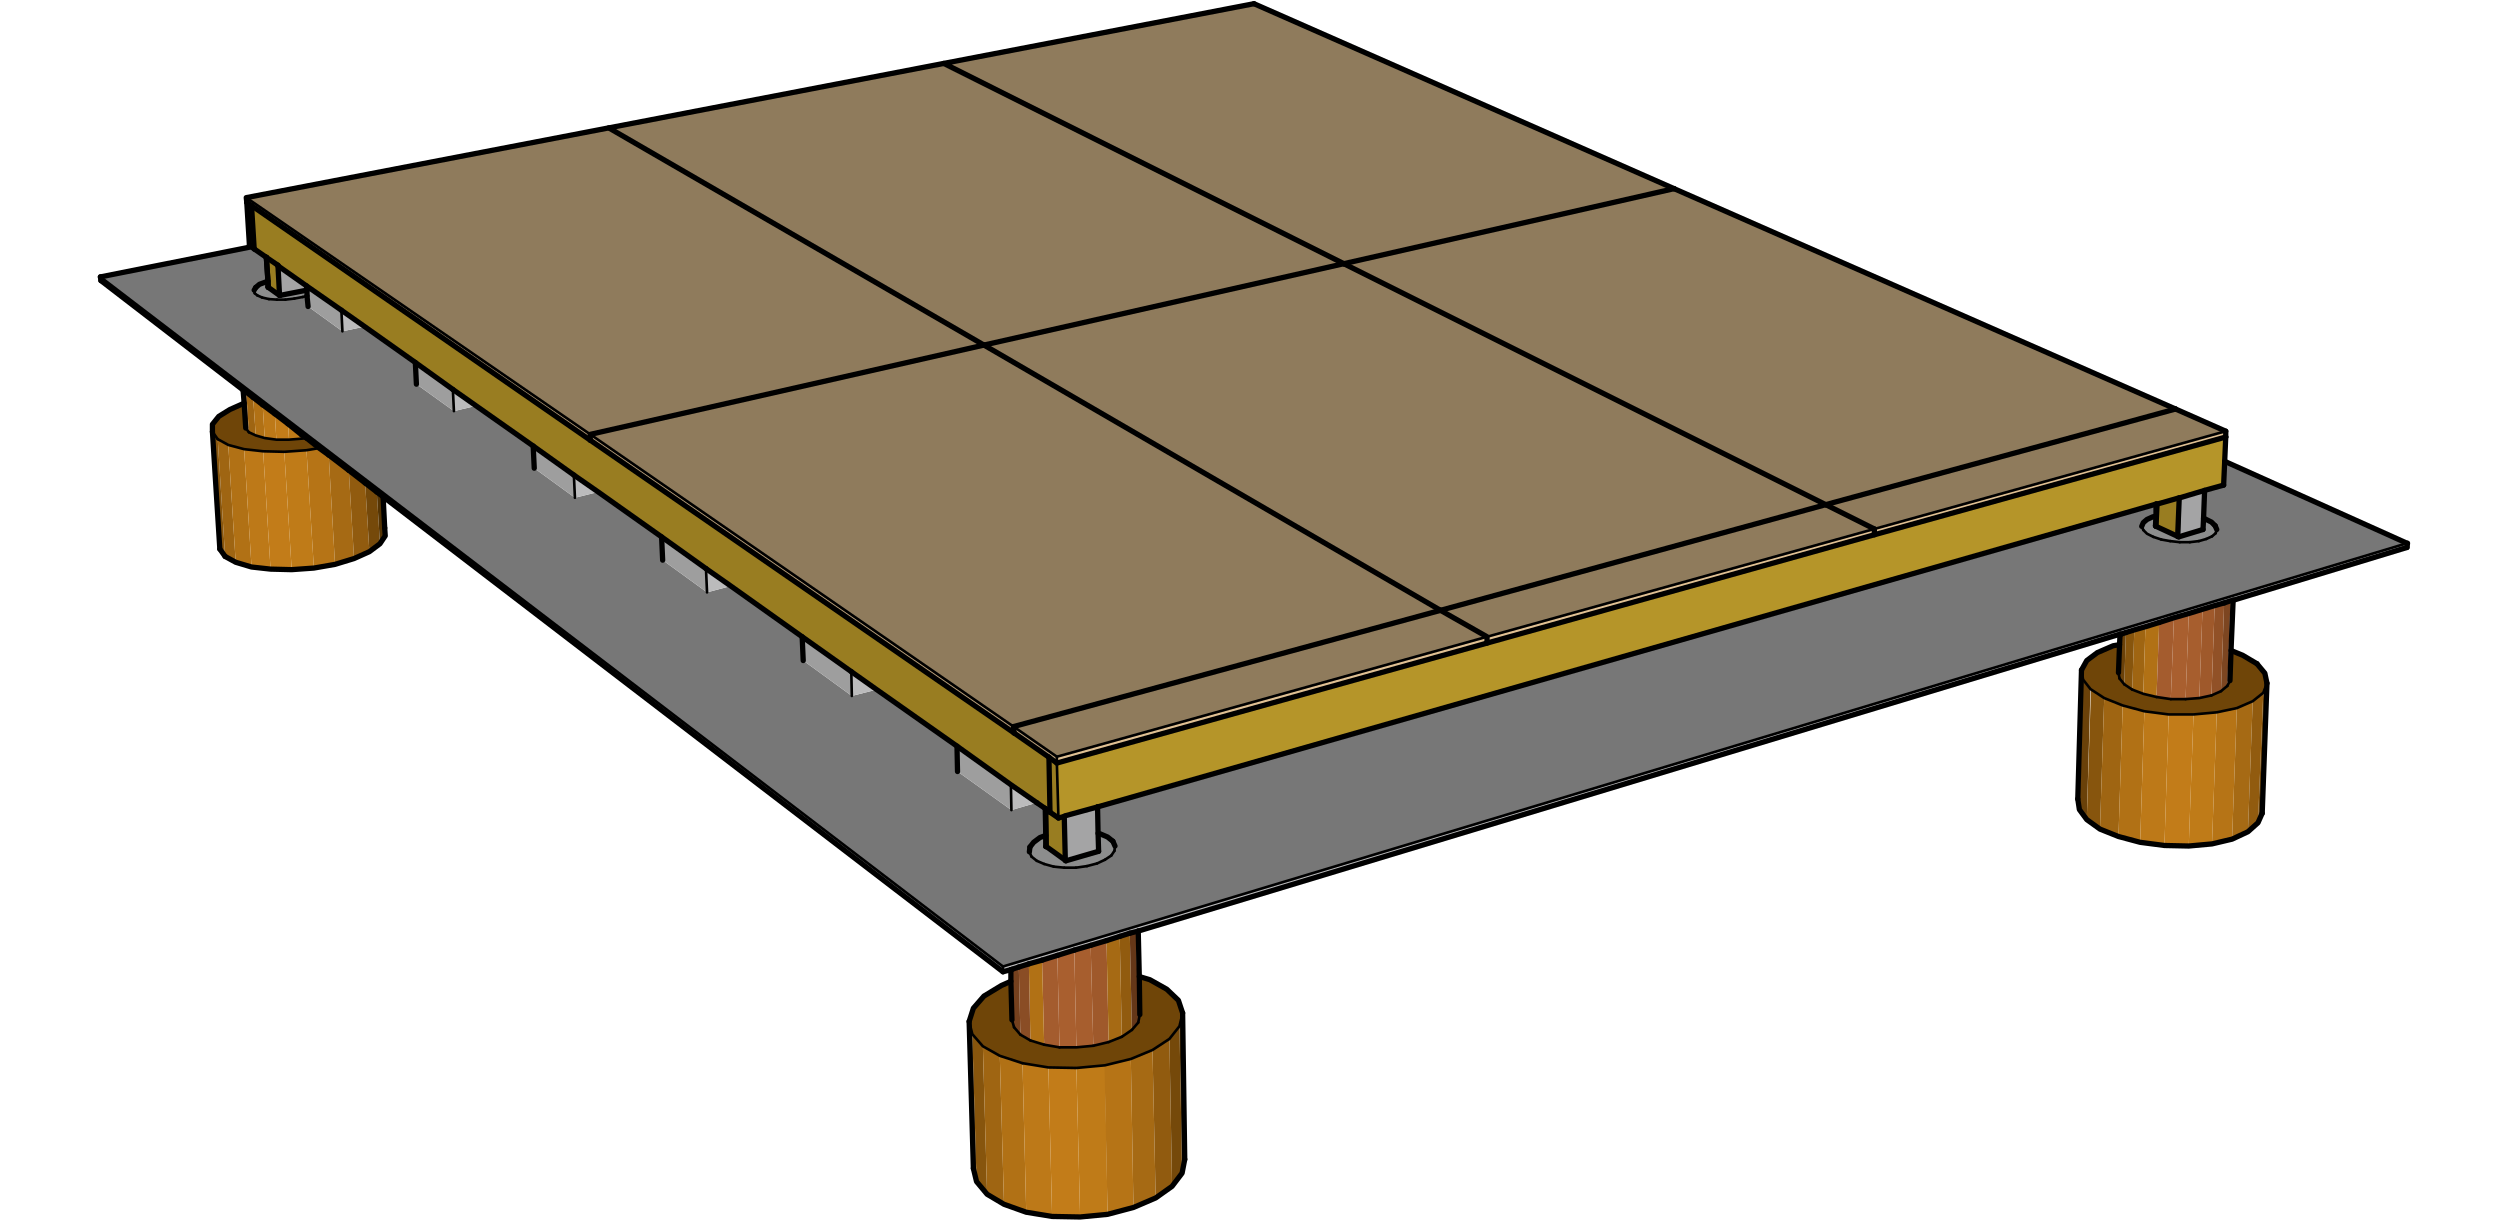 <?xml version="1.0" encoding="utf-8"?>
<!-- Generator: Adobe Illustrator 20.1.0, SVG Export Plug-In . SVG Version: 6.00 Build 0)  -->
<svg version="1.1" id="Layer_8_1_" xmlns="http://www.w3.org/2000/svg" xmlns:xlink="http://www.w3.org/1999/xlink" x="0px" y="0px"
	 viewBox="0 0 473.1 230.9" style="enable-background:new 0 0 473.1 230.9;" xml:space="preserve">
<style type="text/css">
	.st0{fill:#8C8D8D;}
	.st1{fill:#A4A4A5;}
	.st2{fill:#8A8A8B;}
	.st3{fill:#997D21;}
	.st4{fill:#777777;}
	.st5{fill:#BBBBBC;}
	.st6{fill:#9E9E9E;}
	.st7{fill:#BDA27C;}
	.st8{fill:#8F7B5C;}
	.st9{fill:#DFC093;}
	.st10{fill:#B59529;}
	.st11{fill:#543404;}
	.st12{fill:#6A4109;}
	.st13{fill:#87550D;}
	.st14{fill:#9F6512;}
	.st15{fill:#B17115;}
	.st16{fill:#BD7918;}
	.st17{fill:#C27C19;}
	.st18{fill:#BF7B18;}
	.st19{fill:#B67416;}
	.st20{fill:#A66A14;}
	.st21{fill:#915B0F;}
	.st22{fill:#75490A;}
	.st23{fill:#6F4508;}
	.st24{fill:#653718;}
	.st25{fill:#A95F2F;}
	.st26{fill:#915127;}
	.st27{fill:#A45C2E;}
	.st28{fill:#A75E2E;}
	.st29{fill:#9F592B;}
	.st30{fill:#7D4621;}
	.st31{fill:#8A4D25;}
	.st32{fill:#75411E;}
	.st33{fill:#5B3115;}
	.st34{fill:#49260E;}
	.st35{fill:none;stroke:#000000;stroke-width:0.5;stroke-linecap:round;stroke-linejoin:round;stroke-miterlimit:10;}
	.st36{fill:none;stroke:#000000;stroke-linecap:round;stroke-linejoin:round;stroke-miterlimit:10;}
</style>
<g>
	<g>
		<g>
			<polygon class="st0" points="201.7,162.9 207.9,161.1 207.8,157.7 208.2,157.8 209.6,158.4 210.6,159.2 211,160.1 210.9,161 
				210.3,161.9 209.1,162.7 207.6,163.4 205.7,163.9 203.6,164.2 201.4,164.2 199.4,164 197.6,163.5 196.2,162.9 195.2,162.1 
				194.8,161.2 194.9,160.3 195.6,159.4 196.8,158.5 197.9,158.1 197.9,160.2 198,160.2 201.6,162.8 			"/>
			<polygon class="st1" points="207.9,161.1 201.7,162.9 201.5,154.4 207.7,152.7 207.8,157.7 			"/>
			<polygon class="st2" points="197.9,158.1 197.9,160.2 198,160.2 197.9,153.1 197.8,153 			"/>
			<polygon class="st2" points="201.4,154.5 201.6,162.8 201.7,162.9 201.5,154.4 			"/>
			<polygon class="st3" points="201.6,162.8 198,160.2 197.9,153.1 198.7,153.7 200.3,154.8 201.4,154.5 			"/>
			<polygon class="st4" points="194.8,161.2 195.2,162.1 196.2,162.9 197.6,163.5 199.4,164 201.4,164.2 203.6,164.2 205.7,163.9 
				207.6,163.4 209.1,162.7 210.3,161.9 210.9,161 211,160.1 210.6,159.2 209.6,158.4 208.2,157.8 207.8,157.7 207.7,152.7 
				408,95.4 408,97.7 407.4,97.8 406.3,98.3 405.6,98.9 405.3,99.6 405.6,100.3 406.3,101 407.5,101.6 409,102.1 410.7,102.4 
				412.5,102.6 414.4,102.6 416.1,102.4 417.5,102 418.6,101.5 419.3,100.9 419.5,100.2 419.2,99.5 418.5,98.8 417.3,98.2 417,98.1 
				417.2,92.8 420.8,91.8 421,87.3 455.6,102.8 189.8,182.9 19,52.4 47.6,46.7 48.1,47.1 50.4,48.7 50.7,53.2 50.2,53.4 49.1,53.8 
				48.4,54.4 48.1,54.9 48.2,55.5 48.7,55.9 49.6,56.3 50.9,56.6 52.4,56.7 54,56.7 55.7,56.5 57.3,56.2 58.1,56 58.3,58 64.8,62.7 
				69,61.8 78.6,68.6 78.8,72.7 85.9,77.8 90.1,76.8 100.9,84.4 101.1,88.6 108.8,94.2 113.2,93.1 125.2,101.6 125.4,106 
				133.8,112.1 138.3,110.9 151.8,120.5 152,125 161.2,131.7 165.9,130.5 181.1,141.2 181.2,146 191.4,153.3 196.2,151.9 197.8,153 
				197.9,158.1 196.8,158.5 195.6,159.4 194.9,160.3 			"/>
			<polygon class="st0" points="406.3,101 405.6,100.3 405.3,99.6 405.6,98.9 406.3,98.3 407.4,97.8 408,97.7 407.9,99.5 408,99.6 
				412.1,101.5 412.3,101.6 416.9,100.2 417,98.1 417.3,98.2 418.5,98.8 419.2,99.5 419.5,100.2 419.3,100.9 418.6,101.5 417.5,102 
				416.1,102.4 414.4,102.6 412.5,102.6 410.7,102.4 409,102.1 407.5,101.6 			"/>
			<polygon class="st1" points="416.9,100.2 412.3,101.6 412.5,94.2 417.2,92.8 417,98.1 			"/>
			<polygon class="st2" points="408,95.4 408,97.7 407.9,99.5 408,99.6 408.2,95.4 			"/>
			<polygon class="st2" points="412.4,94.2 412.1,101.5 412.3,101.6 412.5,94.2 			"/>
			<polygon class="st3" points="412.1,101.5 408,99.6 408.2,95.4 412.4,94.2 			"/>
			<polygon class="st0" points="48.2,55.5 48.1,54.9 48.4,54.4 49.1,53.8 50.2,53.4 50.7,53.2 50.7,54.3 50.8,54.4 52.9,55.9 
				53,55.9 58.1,54.9 58.1,56 57.3,56.2 55.7,56.5 54,56.7 52.4,56.7 50.9,56.6 49.6,56.3 48.7,55.9 			"/>
			<polygon class="st1" points="58.1,54.9 53,55.9 52.6,50.3 58,54.1 			"/>
			<polygon class="st2" points="50.7,53.2 50.7,54.3 50.8,54.4 50.4,48.7 50.4,48.7 			"/>
			<polygon class="st2" points="52.9,55.9 53,55.9 52.6,50.3 52.6,50.2 			"/>
			<polygon class="st3" points="52.9,55.9 50.8,54.4 50.4,48.7 52.6,50.2 			"/>
			<polygon class="st5" points="165.9,130.5 161.2,131.7 161.1,127.1 			"/>
			<polygon class="st6" points="161.2,131.7 152,125 151.8,120.5 161.1,127.1 			"/>
			<polygon class="st5" points="196.2,151.9 191.4,153.3 191.3,148.5 			"/>
			<polygon class="st6" points="191.4,153.3 181.2,146 181.1,141.2 191.3,148.5 			"/>
			<polygon class="st5" points="138.3,110.9 133.8,112.1 133.6,107.6 			"/>
			<polygon class="st6" points="133.8,112.1 125.4,106 125.2,101.6 133.6,107.6 			"/>
			<polygon class="st5" points="113.2,93.1 108.8,94.2 108.6,89.9 			"/>
			<polygon class="st6" points="108.8,94.2 101.1,88.6 100.9,84.4 108.6,89.9 			"/>
			<polygon class="st5" points="90.1,76.8 85.9,77.8 85.7,73.7 			"/>
			<polygon class="st6" points="85.9,77.8 78.8,72.7 78.6,68.6 85.7,73.7 			"/>
			<polygon class="st5" points="69,61.8 64.8,62.7 64.6,58.7 			"/>
			<polygon class="st6" points="64.8,62.7 58.3,58 58.1,56 58.1,54.9 58,54.1 64.6,58.7 			"/>
			<polygon class="st3" points="200.3,154.8 198.7,153.7 198.5,143.3 200,144.4 			"/>
			<polygon class="st7" points="200,144.4 198.5,143.3 191.9,138.7 191.8,137.5 200,143.2 			"/>
			<polygon class="st7" points="191.8,137.5 191.9,138.7 111.7,83.3 111.7,82.2 			"/>
			<polygon class="st3" points="111.7,83.3 191.9,138.7 198.5,143.3 198.7,153.7 197.9,153.1 197.8,153 196.2,151.9 191.3,148.5 
				181.1,141.2 165.9,130.5 161.1,127.1 151.8,120.5 138.3,110.9 133.6,107.6 125.2,101.6 113.2,93.1 108.6,89.9 100.9,84.4 
				90.1,76.8 85.7,73.7 78.6,68.6 69,61.8 64.6,58.7 58,54.1 52.6,50.3 52.6,50.2 50.4,48.7 50.4,48.7 48.1,47.1 47.6,38.9 			"/>
			<polygon class="st8" points="191.8,137.5 111.7,82.2 186.2,65.3 272.6,115.5 			"/>
			<polygon class="st8" points="272.6,115.5 186.2,65.3 254.3,49.9 345.5,95.5 			"/>
			<polygon class="st8" points="254.3,49.9 186.2,65.3 115.2,24.2 178.6,12 			"/>
			<polygon class="st8" points="254.3,49.9 178.6,12 237.3,0.7 316.8,35.7 			"/>
			<polygon class="st8" points="254.3,49.9 316.8,35.7 411.7,77.4 345.5,95.5 			"/>
			<polygon class="st8" points="115.2,24.2 186.2,65.3 111.7,82.2 46.6,37.4 			"/>
			<polygon class="st8" points="345.5,95.5 411.7,77.4 421.2,81.6 354.7,100.1 			"/>
			<polygon class="st8" points="272.6,115.5 345.5,95.5 354.7,100.1 281.4,120.5 			"/>
			<polygon class="st7" points="111.7,82.2 111.7,83.3 47.6,38.9 46.7,38.3 46.6,37.4 			"/>
			<polygon class="st8" points="191.8,137.5 272.6,115.5 281.4,120.6 200,143.2 			"/>
			<polygon class="st9" points="421.2,81.6 421.2,82.7 354.7,101.2 354.7,100.1 			"/>
			<polygon class="st10" points="354.7,101.2 421.2,82.7 421,87.3 420.8,91.8 417.2,92.8 412.5,94.2 412.4,94.2 408.2,95.4 
				408,95.4 207.7,152.7 201.5,154.4 201.4,154.5 200.3,154.8 200,144.4 281.4,121.7 			"/>
			<polygon class="st9" points="354.7,100.1 354.7,101.2 281.4,121.7 281.4,120.5 			"/>
			<polygon class="st9" points="281.4,120.5 281.4,121.7 200,144.4 200,143.2 			"/>
			<polygon class="st3" points="46.7,38.3 47.6,38.9 48.1,47.1 47.6,46.7 47.2,46.4 			"/>
			<polygon class="st11" points="393.2,151.2 393.5,153.2 394.2,128.6 393.9,126.8 			"/>
			<polygon class="st12" points="394.9,155.1 393.5,153.2 394.2,128.6 395.6,130.4 			"/>
			<polygon class="st13" points="397.4,156.9 394.9,155.1 395.7,130.4 398.2,132.1 			"/>
			<polygon class="st14" points="400.9,158.3 397.4,156.9 398.2,132.1 401.7,133.5 			"/>
			<polygon class="st15" points="405,159.4 400.9,158.3 401.7,133.5 405.8,134.6 			"/>
			<polygon class="st16" points="409.6,160 405,159.4 405.8,134.6 410.4,135.2 			"/>
			<polygon class="st17" points="414.2,160.1 409.6,160 410.4,135.2 415.1,135.2 			"/>
			<polygon class="st18" points="418.6,159.7 414.2,160.1 415.1,135.2 419.5,134.8 			"/>
			<polygon class="st19" points="422.4,158.8 418.6,159.7 419.5,134.8 423.3,134 			"/>
			<polygon class="st20" points="425.4,157.4 422.4,158.8 423.3,134 426.3,132.7 			"/>
			<polygon class="st21" points="427.3,155.7 425.4,157.4 426.3,132.7 428.3,131.1 			"/>
			<polygon class="st22" points="428.1,153.9 427.3,155.7 428.3,131.1 429,129.3 			"/>
			<polygon class="st23" points="424.4,124 427.1,125.6 428.6,127.4 429,129.3 428.3,131.1 426.3,132.7 423.3,134 419.5,134.8 
				415.1,135.2 410.4,135.2 405.8,134.6 401.7,133.5 398.2,132.1 395.6,130.4 394.2,128.6 393.9,126.8 394.9,125 396.9,123.5 
				399.9,122.2 401.1,122 400.9,127.3 401.1,128.4 402,129.5 403.5,130.5 405.6,131.3 408.1,131.9 410.8,132.3 413.6,132.3 
				416.2,132.1 418.5,131.6 420.3,130.8 421.5,129.8 422,128.8 422.2,123.1 			"/>
			<polygon class="st14" points="405.6,131.3 403.5,130.5 403.9,119.2 406,118.6 			"/>
			<polygon class="st15" points="408.1,131.9 405.6,131.3 406,118.6 408.6,117.8 			"/>
			<polygon class="st11" points="401.2,120 401.1,122 400.9,127.3 401.1,128.4 401.4,120 			"/>
			<polygon class="st24" points="422,128.8 421.5,129.8 422.1,113.7 422.6,113.6 422.2,123.1 			"/>
			<polygon class="st25" points="413.6,132.3 410.8,132.3 411.4,116.9 414.2,116.1 			"/>
			<polygon class="st13" points="403.5,130.5 402,129.5 402.3,119.7 403.9,119.2 			"/>
			<polygon class="st12" points="402,129.5 401.1,128.4 401.4,120 402.3,119.7 			"/>
			<polygon class="st26" points="420.3,130.8 418.5,131.6 419.1,114.6 420.9,114.1 			"/>
			<polygon class="st27" points="410.8,132.3 408.1,131.9 408.6,117.8 411.4,116.9 			"/>
			<polygon class="st28" points="416.2,132.1 413.6,132.3 414.2,116.1 416.8,115.3 			"/>
			<polygon class="st29" points="418.5,131.6 416.2,132.1 416.8,115.3 419.1,114.6 			"/>
			<polygon class="st30" points="421.5,129.8 420.3,130.8 420.9,114.1 422.1,113.7 			"/>
			<polygon class="st12" points="184.8,223.6 184.2,221.1 183.4,193.3 184,195.7 			"/>
			<polygon class="st13" points="186.8,226 184.8,223.6 184,195.7 186,198 			"/>
			<polygon class="st14" points="190,227.9 186.8,226 186,198 189.2,199.8 			"/>
			<polygon class="st15" points="194.2,229.4 190,227.9 189.2,199.8 193.5,201.2 			"/>
			<polygon class="st16" points="199.1,230.2 194.2,229.4 193.5,201.2 198.4,202 			"/>
			<polygon class="st17" points="204.4,230.3 199.1,230.2 198.4,202 203.7,202.1 			"/>
			<polygon class="st18" points="209.6,229.8 204.4,230.3 203.7,202.1 209.1,201.6 			"/>
			<polygon class="st19" points="214.5,228.5 209.6,229.8 209,201.6 214,200.4 			"/>
			<polygon class="st20" points="218.7,226.7 214.5,228.5 214,200.4 218.1,198.7 			"/>
			<polygon class="st21" points="221.8,224.5 218.7,226.7 218.1,198.7 221.3,196.6 			"/>
			<polygon class="st22" points="223.7,222 221.8,224.5 221.3,196.6 223.2,194.2 			"/>
			<polygon class="st11" points="224.2,219.4 223.7,222 223.2,194.2 223.8,191.7 			"/>
			<polygon class="st23" points="198.4,202 193.5,201.2 189.2,199.8 186,198 184,195.7 183.4,193.3 184.2,190.8 186.2,188.5 
				189.5,186.5 191.3,185.7 191.5,193 191.9,194.4 193.1,195.8 195,196.9 197.6,197.7 200.5,198.2 203.7,198.2 206.9,197.9 
				209.8,197.2 212.3,196.2 214.2,194.9 215.4,193.5 215.7,192 215.6,184.8 217.6,185.4 220.8,187.2 223,189.3 223.8,191.7 
				223.2,194.2 221.3,196.6 218.1,198.7 214,200.4 209,201.6 203.7,202.1 			"/>
			<polygon class="st25" points="203.7,198.2 200.5,198.2 200.1,180.8 203.3,179.8 			"/>
			<polygon class="st28" points="206.9,197.9 203.7,198.2 203.3,179.8 206.4,178.9 			"/>
			<polygon class="st27" points="200.5,198.2 197.6,197.7 197.2,181.7 200.1,180.8 			"/>
			<polygon class="st29" points="209.8,197.2 206.9,197.9 206.4,178.9 209.4,178 			"/>
			<polygon class="st15" points="197.6,197.7 195,196.9 194.7,182.4 197.2,181.7 			"/>
			<polygon class="st20" points="212.3,196.2 209.8,197.2 209.4,178 211.9,177.2 			"/>
			<polygon class="st31" points="195,196.9 193.1,195.8 192.8,183 194.7,182.4 			"/>
			<polygon class="st21" points="214.2,194.9 212.3,196.2 211.9,177.2 213.8,176.6 			"/>
			<polygon class="st32" points="193.1,195.8 191.9,194.4 191.6,183.4 192.8,183 			"/>
			<polygon class="st24" points="215.4,193.5 214.2,194.9 213.8,176.6 215,176.3 			"/>
			<polygon class="st33" points="191.3,183.5 191.3,185.7 191.5,193 191.9,194.4 191.6,183.4 			"/>
			<polygon class="st34" points="215,176.3 215.4,193.5 215.7,192 215.6,184.8 215.4,176.2 			"/>
			<polygon class="st14" points="44.6,106.4 42.6,105.3 41.2,83.1 43.2,84.2 			"/>
			<polygon class="st15" points="47.6,107.3 44.6,106.4 43.2,84.2 46.2,85 			"/>
			<polygon class="st16" points="51.2,107.7 47.6,107.3 46.2,85 49.8,85.4 			"/>
			<polygon class="st17" points="55.2,107.8 51.2,107.7 49.8,85.4 53.8,85.5 			"/>
			<polygon class="st18" points="59.4,107.5 55.2,107.8 53.8,85.5 58,85.2 			"/>
			<polygon class="st19" points="63.4,106.8 59.4,107.5 58,85.2 60.4,84.8 62.2,86.1 			"/>
			<polygon class="st20" points="67,105.7 63.4,106.8 62.2,86.1 66,89 			"/>
			<polygon class="st21" points="69.9,104.4 67,105.7 66,89 69.1,91.4 			"/>
			<polygon class="st22" points="71.9,102.9 69.9,104.4 69.1,91.4 71.3,93.1 			"/>
			<polygon class="st11" points="72.9,101.4 71.9,102.9 71.3,93.1 72.5,94 			"/>
			<polygon class="st12" points="72.9,101.4 72.8,99.9 72.5,94 72.5,94 			"/>
			<polygon class="st13" points="42.6,105.3 41.6,103.9 40.2,81.7 41.2,83.1 			"/>
			<polygon class="st23" points="43.2,84.2 41.2,83.1 40.2,81.7 40.2,80.3 41.4,78.8 43.5,77.5 46.2,76.3 46.5,81 47.1,81.8 
				48.4,82.4 50.1,82.9 52.3,83.2 54.7,83.2 57.2,83 58,82.9 60.4,84.8 58,85.2 53.8,85.5 49.8,85.4 46.2,85 			"/>
			<polygon class="st32" points="47.1,81.8 46.5,81 46.2,76.3 46,73.8 46.6,74.2 			"/>
			<polygon class="st14" points="48.4,82.4 47.1,81.8 46.6,74.2 47.9,75.2 			"/>
			<polygon class="st15" points="50.1,82.9 48.4,82.4 47.9,75.2 49.7,76.6 			"/>
			<polygon class="st16" points="52.3,83.2 50.1,82.9 49.7,76.6 52,78.3 			"/>
			<polygon class="st17" points="54.7,83.2 52.3,83.2 52,78.3 54.5,80.2 			"/>
			<polygon class="st18" points="57.2,83 54.7,83.2 54.5,80.2 57.1,82.3 			"/>
			<polygon class="st19" points="57.2,83 58,82.9 57.1,82.3 			"/>
			<polygon class="st5" points="455.5,102.8 455.5,103.6 422.6,113.6 422.1,113.7 420.9,114.1 419.1,114.6 416.8,115.3 414.2,116.1 
				411.4,116.9 408.6,117.8 406,118.6 403.9,119.2 402.3,119.7 401.4,120 401.2,120 215.4,176.2 215,176.3 213.8,176.6 211.9,177.2 
				209.4,178 206.4,178.9 203.3,179.8 200.1,180.8 197.2,181.7 194.7,182.4 192.8,183 191.6,183.4 191.3,183.5 189.8,183.9 
				189.8,182.9 			"/>
			<polygon class="st6" points="189.8,182.9 189.8,183.9 72.5,94 72.5,94 71.3,93.1 69.1,91.4 66,89 62.2,86.1 60.4,84.8 58,82.9 
				57.1,82.3 54.5,80.2 52,78.3 49.7,76.6 47.9,75.2 46.6,74.2 46,73.8 19.1,53.1 19,52.4 			"/>
			<line class="st35" x1="195.2" y1="162.1" x2="194.8" y2="161.2"/>
			<line class="st35" x1="195.2" y1="162.1" x2="196.2" y2="162.9"/>
			<line class="st35" x1="210.9" y1="161" x2="211" y2="160.1"/>
			<line class="st35" x1="210.3" y1="161.9" x2="210.9" y2="161"/>
			<line class="st35" x1="209.1" y1="162.7" x2="210.3" y2="161.9"/>
			<line class="st35" x1="207.6" y1="163.4" x2="209.1" y2="162.7"/>
			<line class="st35" x1="205.7" y1="163.9" x2="207.6" y2="163.4"/>
			<line class="st35" x1="203.6" y1="164.2" x2="205.7" y2="163.9"/>
			<line class="st35" x1="201.4" y1="164.2" x2="203.6" y2="164.2"/>
			<line class="st35" x1="199.4" y1="164" x2="201.4" y2="164.2"/>
			<line class="st35" x1="197.6" y1="163.5" x2="199.4" y2="164"/>
			<line class="st35" x1="196.2" y1="162.9" x2="197.6" y2="163.5"/>
			<polyline class="st35" points="405.6,100.3 406.3,101 407.5,101.6 			"/>
			<line class="st35" x1="419.3" y1="100.9" x2="419.5" y2="100.2"/>
			<line class="st35" x1="418.6" y1="101.5" x2="419.3" y2="100.9"/>
			<line class="st35" x1="417.5" y1="102" x2="418.6" y2="101.5"/>
			<line class="st35" x1="416.1" y1="102.4" x2="417.5" y2="102"/>
			<line class="st35" x1="414.4" y1="102.6" x2="416.1" y2="102.4"/>
			<line class="st35" x1="412.5" y1="102.6" x2="414.4" y2="102.6"/>
			<line class="st35" x1="410.7" y1="102.4" x2="412.5" y2="102.6"/>
			<line class="st35" x1="409" y1="102.1" x2="410.7" y2="102.4"/>
			<line class="st35" x1="407.5" y1="101.6" x2="409" y2="102.1"/>
			<line class="st35" x1="405.6" y1="100.3" x2="405.3" y2="99.6"/>
			<line class="st35" x1="48.2" y1="55.5" x2="48.1" y2="54.9"/>
			<line class="st35" x1="48.2" y1="55.5" x2="48.7" y2="55.9"/>
			<line class="st35" x1="57.3" y1="56.2" x2="58.1" y2="56"/>
			<line class="st35" x1="55.7" y1="56.5" x2="57.3" y2="56.2"/>
			<line class="st35" x1="54" y1="56.7" x2="55.7" y2="56.5"/>
			<line class="st35" x1="52.4" y1="56.7" x2="54" y2="56.7"/>
			<line class="st35" x1="50.9" y1="56.6" x2="52.4" y2="56.7"/>
			<line class="st35" x1="49.6" y1="56.3" x2="50.9" y2="56.6"/>
			<line class="st35" x1="48.7" y1="55.9" x2="49.6" y2="56.3"/>
			<polyline class="st35" points="403.5,130.5 405.6,131.3 408.1,131.9 			"/>
			<line class="st35" x1="401.1" y1="128.4" x2="400.9" y2="127.3"/>
			<line class="st35" x1="421.5" y1="129.8" x2="422" y2="128.8"/>
			<line class="st35" x1="410.8" y1="132.3" x2="413.6" y2="132.3"/>
			<line class="st35" x1="402" y1="129.5" x2="403.5" y2="130.5"/>
			<line class="st35" x1="402" y1="129.5" x2="401.1" y2="128.4"/>
			<line class="st35" x1="418.5" y1="131.6" x2="420.3" y2="130.8"/>
			<line class="st35" x1="408.1" y1="131.9" x2="410.8" y2="132.3"/>
			<polyline class="st35" points="413.6,132.3 416.2,132.1 418.5,131.6 			"/>
			<line class="st35" x1="420.3" y1="130.8" x2="421.5" y2="129.8"/>
			<polyline class="st35" points="200.5,198.2 203.7,198.2 206.9,197.9 			"/>
			<line class="st35" x1="197.6" y1="197.7" x2="200.5" y2="198.2"/>
			<line class="st35" x1="206.9" y1="197.9" x2="209.8" y2="197.2"/>
			<line class="st35" x1="195" y1="196.9" x2="197.6" y2="197.7"/>
			<line class="st35" x1="209.8" y1="197.2" x2="212.3" y2="196.2"/>
			<line class="st35" x1="193.1" y1="195.8" x2="195" y2="196.9"/>
			<line class="st35" x1="212.3" y1="196.2" x2="214.2" y2="194.9"/>
			<line class="st35" x1="193.1" y1="195.8" x2="191.9" y2="194.4"/>
			<line class="st35" x1="214.2" y1="194.9" x2="215.4" y2="193.5"/>
			<line class="st35" x1="191.9" y1="194.4" x2="191.5" y2="193"/>
			<line class="st35" x1="215.4" y1="193.5" x2="215.7" y2="192"/>
			<line class="st35" x1="47.1" y1="81.8" x2="46.5" y2="81"/>
			<polyline class="st35" points="47.1,81.8 48.4,82.4 50.1,82.9 52.3,83.2 54.7,83.2 57.2,83 58,82.9 			"/>
			<line class="st35" x1="191.8" y1="137.5" x2="111.7" y2="82.2"/>
			<line class="st35" x1="421.2" y1="81.6" x2="354.7" y2="100.1"/>
			<line class="st35" x1="354.7" y1="100.1" x2="281.4" y2="120.5"/>
			<polyline class="st35" points="200,144.4 200,143.2 191.8,137.5 			"/>
			<line class="st35" x1="281.4" y1="120.5" x2="200" y2="143.2"/>
			<line class="st35" x1="200.3" y1="154.8" x2="200" y2="144.4"/>
			<line class="st35" x1="201.7" y1="162.9" x2="201.5" y2="154.4"/>
			<line class="st35" x1="412.3" y1="101.6" x2="412.5" y2="94.2"/>
			<line class="st35" x1="53" y1="55.9" x2="52.6" y2="50.3"/>
			<line class="st35" x1="161.2" y1="131.7" x2="161.1" y2="127.1"/>
			<line class="st35" x1="191.4" y1="153.3" x2="191.3" y2="148.5"/>
			<line class="st35" x1="133.8" y1="112.1" x2="133.6" y2="107.6"/>
			<line class="st35" x1="108.8" y1="94.2" x2="108.6" y2="89.9"/>
			<line class="st35" x1="85.9" y1="77.8" x2="85.7" y2="73.7"/>
			<line class="st35" x1="64.8" y1="62.7" x2="64.6" y2="58.7"/>
			<polyline class="st35" points="393.9,126.8 394.2,128.6 395.6,130.4 398.2,132.1 401.7,133.5 405.8,134.6 410.4,135.2 
				415.1,135.2 419.5,134.8 423.3,134 426.3,132.7 428.3,131.1 429,129.3 			"/>
			<polyline class="st35" points="193.5,201.2 198.4,202 203.7,202.1 209.1,201.6 214,200.4 218.1,198.7 221.3,196.6 223.2,194.2 
				223.8,191.7 			"/>
			<polyline class="st35" points="183.4,193.3 184,195.7 186,198 189.2,199.8 193.5,201.2 			"/>
			<polyline class="st35" points="41.2,83.1 43.2,84.2 46.2,85 49.8,85.4 53.8,85.5 58,85.2 60.4,84.8 			"/>
			<line class="st35" x1="40.2" y1="81.7" x2="41.2" y2="83.1"/>
			<line class="st35" x1="111.7" y1="82.2" x2="46.6" y2="37.4"/>
			<line class="st35" x1="455.5" y1="102.8" x2="189.8" y2="182.9"/>
			<polyline class="st35" points="189.8,183.9 189.8,182.9 19,52.4 			"/>
			<line class="st36" x1="201.7" y1="162.9" x2="207.9" y2="161.1"/>
			<line class="st36" x1="197.9" y1="160.2" x2="198" y2="160.2"/>
			<line class="st36" x1="201.6" y1="162.8" x2="201.7" y2="162.9"/>
			<line class="st36" x1="198" y1="160.2" x2="201.6" y2="162.8"/>
			<polyline class="st36" points="194.9,160.3 195.6,159.4 196.8,158.5 197.9,158.1 			"/>
			<polyline class="st36" points="207.8,157.7 208.2,157.8 209.6,158.4 210.6,159.2 			"/>
			<line class="st36" x1="211" y1="160.1" x2="210.6" y2="159.2"/>
			<line class="st36" x1="194.8" y1="161.2" x2="194.9" y2="160.3"/>
			<line class="st36" x1="412.3" y1="101.6" x2="416.9" y2="100.2"/>
			<line class="st36" x1="407.9" y1="99.5" x2="408" y2="99.6"/>
			<line class="st36" x1="412.1" y1="101.5" x2="412.3" y2="101.6"/>
			<line class="st36" x1="408" y1="99.6" x2="412.1" y2="101.5"/>
			<line class="st36" x1="419.5" y1="100.2" x2="419.2" y2="99.5"/>
			<polyline class="st36" points="405.3,99.6 405.6,98.9 406.3,98.3 407.4,97.8 408,97.7 			"/>
			<polyline class="st36" points="417,98.1 417.3,98.2 418.5,98.8 419.2,99.5 			"/>
			<line class="st36" x1="53" y1="55.9" x2="58.1" y2="54.9"/>
			<line class="st36" x1="50.7" y1="54.3" x2="50.8" y2="54.4"/>
			<line class="st36" x1="52.9" y1="55.9" x2="53" y2="55.9"/>
			<line class="st36" x1="50.8" y1="54.4" x2="52.9" y2="55.9"/>
			<polyline class="st36" points="48.4,54.4 49.1,53.8 50.2,53.4 50.7,53.2 			"/>
			<line class="st36" x1="48.1" y1="54.9" x2="48.4" y2="54.4"/>
			<line class="st36" x1="237.3" y1="0.7" x2="316.8" y2="35.7"/>
			<polyline class="st36" points="254.3,49.9 178.6,12 237.3,0.7 			"/>
			<line class="st36" x1="316.8" y1="35.7" x2="254.3" y2="49.9"/>
			<polyline class="st36" points="186.2,65.3 115.2,24.2 178.6,12 			"/>
			<line class="st36" x1="254.3" y1="49.9" x2="186.2" y2="65.3"/>
			<line class="st36" x1="316.8" y1="35.7" x2="411.7" y2="77.4"/>
			<line class="st36" x1="345.5" y1="95.5" x2="254.3" y2="49.9"/>
			<line class="st36" x1="411.7" y1="77.4" x2="345.5" y2="95.5"/>
			<line class="st36" x1="272.6" y1="115.5" x2="186.2" y2="65.3"/>
			<line class="st36" x1="345.5" y1="95.5" x2="272.6" y2="115.5"/>
			<line class="st36" x1="191.9" y1="138.7" x2="111.7" y2="83.3"/>
			<line class="st36" x1="191.9" y1="138.7" x2="191.8" y2="137.5"/>
			<polyline class="st36" points="111.7,83.3 111.7,82.2 186.2,65.3 			"/>
			<line class="st36" x1="272.6" y1="115.5" x2="191.8" y2="137.5"/>
			<polyline class="st36" points="421.2,82.7 354.7,101.2 354.7,100.1 			"/>
			<line class="st36" x1="411.7" y1="77.4" x2="421.2" y2="81.6"/>
			<line class="st36" x1="354.7" y1="100.1" x2="345.5" y2="95.5"/>
			<line class="st36" x1="421.2" y1="82.7" x2="421.2" y2="81.6"/>
			<polyline class="st36" points="354.7,101.2 281.4,121.7 281.4,120.5 272.6,115.5 			"/>
			<line class="st36" x1="281.4" y1="121.7" x2="200" y2="144.4"/>
			<line class="st36" x1="46.7" y1="38.3" x2="47.6" y2="38.9"/>
			<line class="st36" x1="47.2" y1="46.4" x2="46.7" y2="38.3"/>
			<line class="st36" x1="48.1" y1="47.1" x2="47.6" y2="38.9"/>
			<line class="st36" x1="198.5" y1="143.3" x2="200" y2="144.4"/>
			<line class="st36" x1="198.7" y1="153.7" x2="198.5" y2="143.3"/>
			<line class="st36" x1="198.7" y1="153.7" x2="200.3" y2="154.8"/>
			<line class="st36" x1="198" y1="160.2" x2="197.9" y2="153.1"/>
			<line class="st36" x1="201.6" y1="162.8" x2="201.4" y2="154.5"/>
			<line class="st36" x1="408" y1="99.6" x2="408.2" y2="95.4"/>
			<line class="st36" x1="412.1" y1="101.5" x2="412.4" y2="94.2"/>
			<line class="st36" x1="50.8" y1="54.4" x2="50.4" y2="48.7"/>
			<line class="st36" x1="52.9" y1="55.9" x2="52.6" y2="50.2"/>
			<line class="st36" x1="152" y1="125" x2="151.8" y2="120.5"/>
			<line class="st36" x1="181.2" y1="146" x2="181.1" y2="141.2"/>
			<line class="st36" x1="125.4" y1="106" x2="125.2" y2="101.6"/>
			<line class="st36" x1="101.1" y1="88.6" x2="100.9" y2="84.4"/>
			<line class="st36" x1="78.8" y1="72.7" x2="78.6" y2="68.6"/>
			<polyline class="st36" points="393.2,151.2 393.5,153.2 394.9,155.1 397.4,156.9 400.9,158.3 405,159.4 409.6,160 414.2,160.1 
				418.6,159.7 422.4,158.8 425.4,157.4 427.3,155.7 428.1,153.9 			"/>
			<polyline class="st36" points="427.1,125.6 424.4,124 422.2,123.1 			"/>
			<polyline class="st36" points="401.1,122 399.9,122.2 396.9,123.5 394.9,125 393.9,126.8 			"/>
			<polyline class="st36" points="429,129.3 428.6,127.4 427.1,125.6 			"/>
			<line class="st36" x1="393.2" y1="151.2" x2="393.9" y2="126.8"/>
			<line class="st36" x1="428.1" y1="153.9" x2="429" y2="129.3"/>
			<polyline class="st36" points="184.2,221.1 184.8,223.6 186.8,226 190,227.9 194.2,229.4 199.1,230.2 204.4,230.3 209.6,229.8 
				214.5,228.5 218.7,226.7 221.8,224.5 223.7,222 224.2,219.4 			"/>
			<polyline class="st36" points="223.8,191.7 223,189.3 220.8,187.2 217.6,185.4 215.6,184.8 			"/>
			<polyline class="st36" points="191.3,185.7 189.5,186.5 186.2,188.5 184.2,190.8 183.4,193.3 			"/>
			<line class="st36" x1="224.2" y1="219.4" x2="223.8" y2="191.7"/>
			<line class="st36" x1="184.2" y1="221.1" x2="183.4" y2="193.3"/>
			<polyline class="st36" points="42.6,105.3 44.6,106.4 47.6,107.3 51.2,107.7 55.2,107.8 59.4,107.5 63.4,106.8 67,105.7 
				69.9,104.4 71.9,102.9 72.9,101.4 72.8,99.9 			"/>
			<line class="st36" x1="41.6" y1="103.9" x2="42.6" y2="105.3"/>
			<polyline class="st36" points="46.2,76.3 43.5,77.5 41.4,78.8 40.2,80.3 40.2,81.7 			"/>
			<line class="st36" x1="72.8" y1="99.9" x2="72.5" y2="94"/>
			<line class="st36" x1="41.6" y1="103.9" x2="40.2" y2="81.7"/>
			<polyline class="st36" points="46.7,38.3 46.6,37.4 115.2,24.2 			"/>
			<line class="st36" x1="455.5" y1="103.6" x2="455.6" y2="102.8"/>
			<line class="st36" x1="19.1" y1="53.1" x2="19" y2="52.4"/>
			<line class="st36" x1="421" y1="87.3" x2="455.5" y2="102.8"/>
			<line class="st36" x1="19" y1="52.4" x2="47.6" y2="46.7"/>
			<line class="st36" x1="198.5" y1="143.3" x2="191.9" y2="138.7"/>
			<polyline class="st36" points="47.2,46.4 47.6,46.7 48.1,47.1 			"/>
			<polyline class="st36" points="420.8,91.8 421,87.3 421.2,82.7 			"/>
			<line class="st36" x1="47.6" y1="38.9" x2="111.7" y2="83.3"/>
			<line class="st36" x1="48.1" y1="47.1" x2="50.4" y2="48.7"/>
			<polyline class="st36" points="207.9,161.1 207.8,157.7 207.7,152.7 			"/>
			<polyline class="st36" points="197.9,160.2 197.9,158.1 197.8,153 			"/>
			<polyline class="st36" points="416.9,100.2 417,98.1 417.2,92.8 			"/>
			<polyline class="st36" points="407.9,99.5 408,97.7 408,95.4 			"/>
			<polyline class="st36" points="50.7,54.3 50.7,53.2 50.4,48.7 			"/>
			<line class="st36" x1="58.3" y1="58" x2="58.1" y2="56"/>
			<polyline class="st36" points="191.3,183.5 191.3,185.7 191.5,193 			"/>
			<polyline class="st36" points="215.4,176.2 215.6,184.8 215.7,192 			"/>
			<line class="st36" x1="19.1" y1="53.1" x2="46" y2="73.8"/>
			<line class="st36" x1="189.8" y1="183.9" x2="191.3" y2="183.5"/>
			<polyline class="st36" points="422.6,113.6 422.2,123.1 422,128.8 			"/>
			<polyline class="st36" points="401.2,120 401.1,122 400.9,127.3 			"/>
			<polyline class="st36" points="46,73.8 46.2,76.3 46.5,81 			"/>
			<polyline class="st36" points="200.3,154.8 201.4,154.5 201.5,154.4 207.7,152.7 			"/>
			<line class="st36" x1="50.4" y1="48.7" x2="50.4" y2="48.7"/>
			<polyline class="st36" points="58.1,56 58.1,54.9 58,54.1 			"/>
			<line class="st36" x1="46" y1="73.8" x2="46.6" y2="74.2"/>
			<line class="st36" x1="191.3" y1="183.5" x2="191.6" y2="183.4"/>
			<line class="st36" x1="207.7" y1="152.7" x2="408" y2="95.4"/>
			<line class="st36" x1="46.6" y1="74.2" x2="47.9" y2="75.2"/>
			<line class="st36" x1="191.6" y1="183.4" x2="192.8" y2="183"/>
			<line class="st36" x1="408" y1="95.4" x2="408.2" y2="95.4"/>
			<polyline class="st36" points="50.4,48.7 52.6,50.2 52.6,50.3 			"/>
			<line class="st36" x1="47.9" y1="75.2" x2="49.7" y2="76.6"/>
			<line class="st36" x1="192.8" y1="183" x2="194.7" y2="182.4"/>
			<polyline class="st36" points="52.6,50.3 58,54.1 64.6,58.7 			"/>
			<line class="st36" x1="49.7" y1="76.6" x2="52" y2="78.3"/>
			<line class="st36" x1="194.7" y1="182.4" x2="197.2" y2="181.7"/>
			<polyline class="st36" points="408.2,95.4 412.4,94.2 412.5,94.2 417.2,92.8 420.8,91.8 			"/>
			<polyline class="st36" points="64.6,58.7 69,61.8 78.6,68.6 85.7,73.7 			"/>
			<line class="st36" x1="52" y1="78.3" x2="54.5" y2="80.2"/>
			<line class="st36" x1="197.2" y1="181.7" x2="200.1" y2="180.8"/>
			<line class="st36" x1="54.5" y1="80.2" x2="57.1" y2="82.3"/>
			<line class="st36" x1="200.1" y1="180.8" x2="203.3" y2="179.8"/>
			<polyline class="st36" points="85.7,73.7 90.1,76.8 100.9,84.4 108.6,89.9 			"/>
			<line class="st36" x1="203.3" y1="179.8" x2="206.4" y2="178.9"/>
			<line class="st36" x1="57.1" y1="82.3" x2="58" y2="82.9"/>
			<line class="st36" x1="66" y1="89" x2="69.1" y2="91.4"/>
			<line class="st36" x1="206.4" y1="178.9" x2="209.4" y2="178"/>
			<polyline class="st36" points="108.6,89.9 113.2,93.1 125.2,101.6 133.6,107.6 			"/>
			<line class="st36" x1="62.2" y1="86.1" x2="66" y2="89"/>
			<line class="st36" x1="69.1" y1="91.4" x2="71.3" y2="93.1"/>
			<line class="st36" x1="209.4" y1="178" x2="211.9" y2="177.2"/>
			<polyline class="st36" points="58,82.9 60.4,84.8 62.2,86.1 			"/>
			<line class="st36" x1="71.3" y1="93.1" x2="72.5" y2="94"/>
			<line class="st36" x1="211.9" y1="177.2" x2="213.8" y2="176.6"/>
			<polyline class="st36" points="133.6,107.6 138.3,110.9 151.8,120.5 161.1,127.1 			"/>
			<polyline class="st36" points="72.5,94 72.5,94 189.8,183.9 			"/>
			<polyline class="st36" points="213.8,176.6 215,176.3 215.4,176.2 			"/>
			<polyline class="st36" points="161.1,127.1 165.9,130.5 181.1,141.2 191.3,148.5 196.2,151.9 			"/>
			<line class="st36" x1="401.4" y1="120" x2="402.3" y2="119.7"/>
			<line class="st36" x1="196.2" y1="151.9" x2="197.8" y2="153"/>
			<polyline class="st36" points="215.4,176.2 401.2,120 401.4,120 			"/>
			<polyline class="st36" points="402.3,119.7 403.9,119.2 406,118.6 408.6,117.8 			"/>
			<polyline class="st36" points="197.8,153 197.9,153.1 198.7,153.7 			"/>
			<polyline class="st36" points="408.6,117.8 411.4,116.9 414.2,116.1 416.8,115.3 419.1,114.6 420.9,114.1 			"/>
			<line class="st36" x1="422.6" y1="113.6" x2="455.5" y2="103.6"/>
			<polyline class="st36" points="420.9,114.1 422.1,113.7 422.6,113.6 			"/>
		</g>
	</g>
</g>
</svg>
